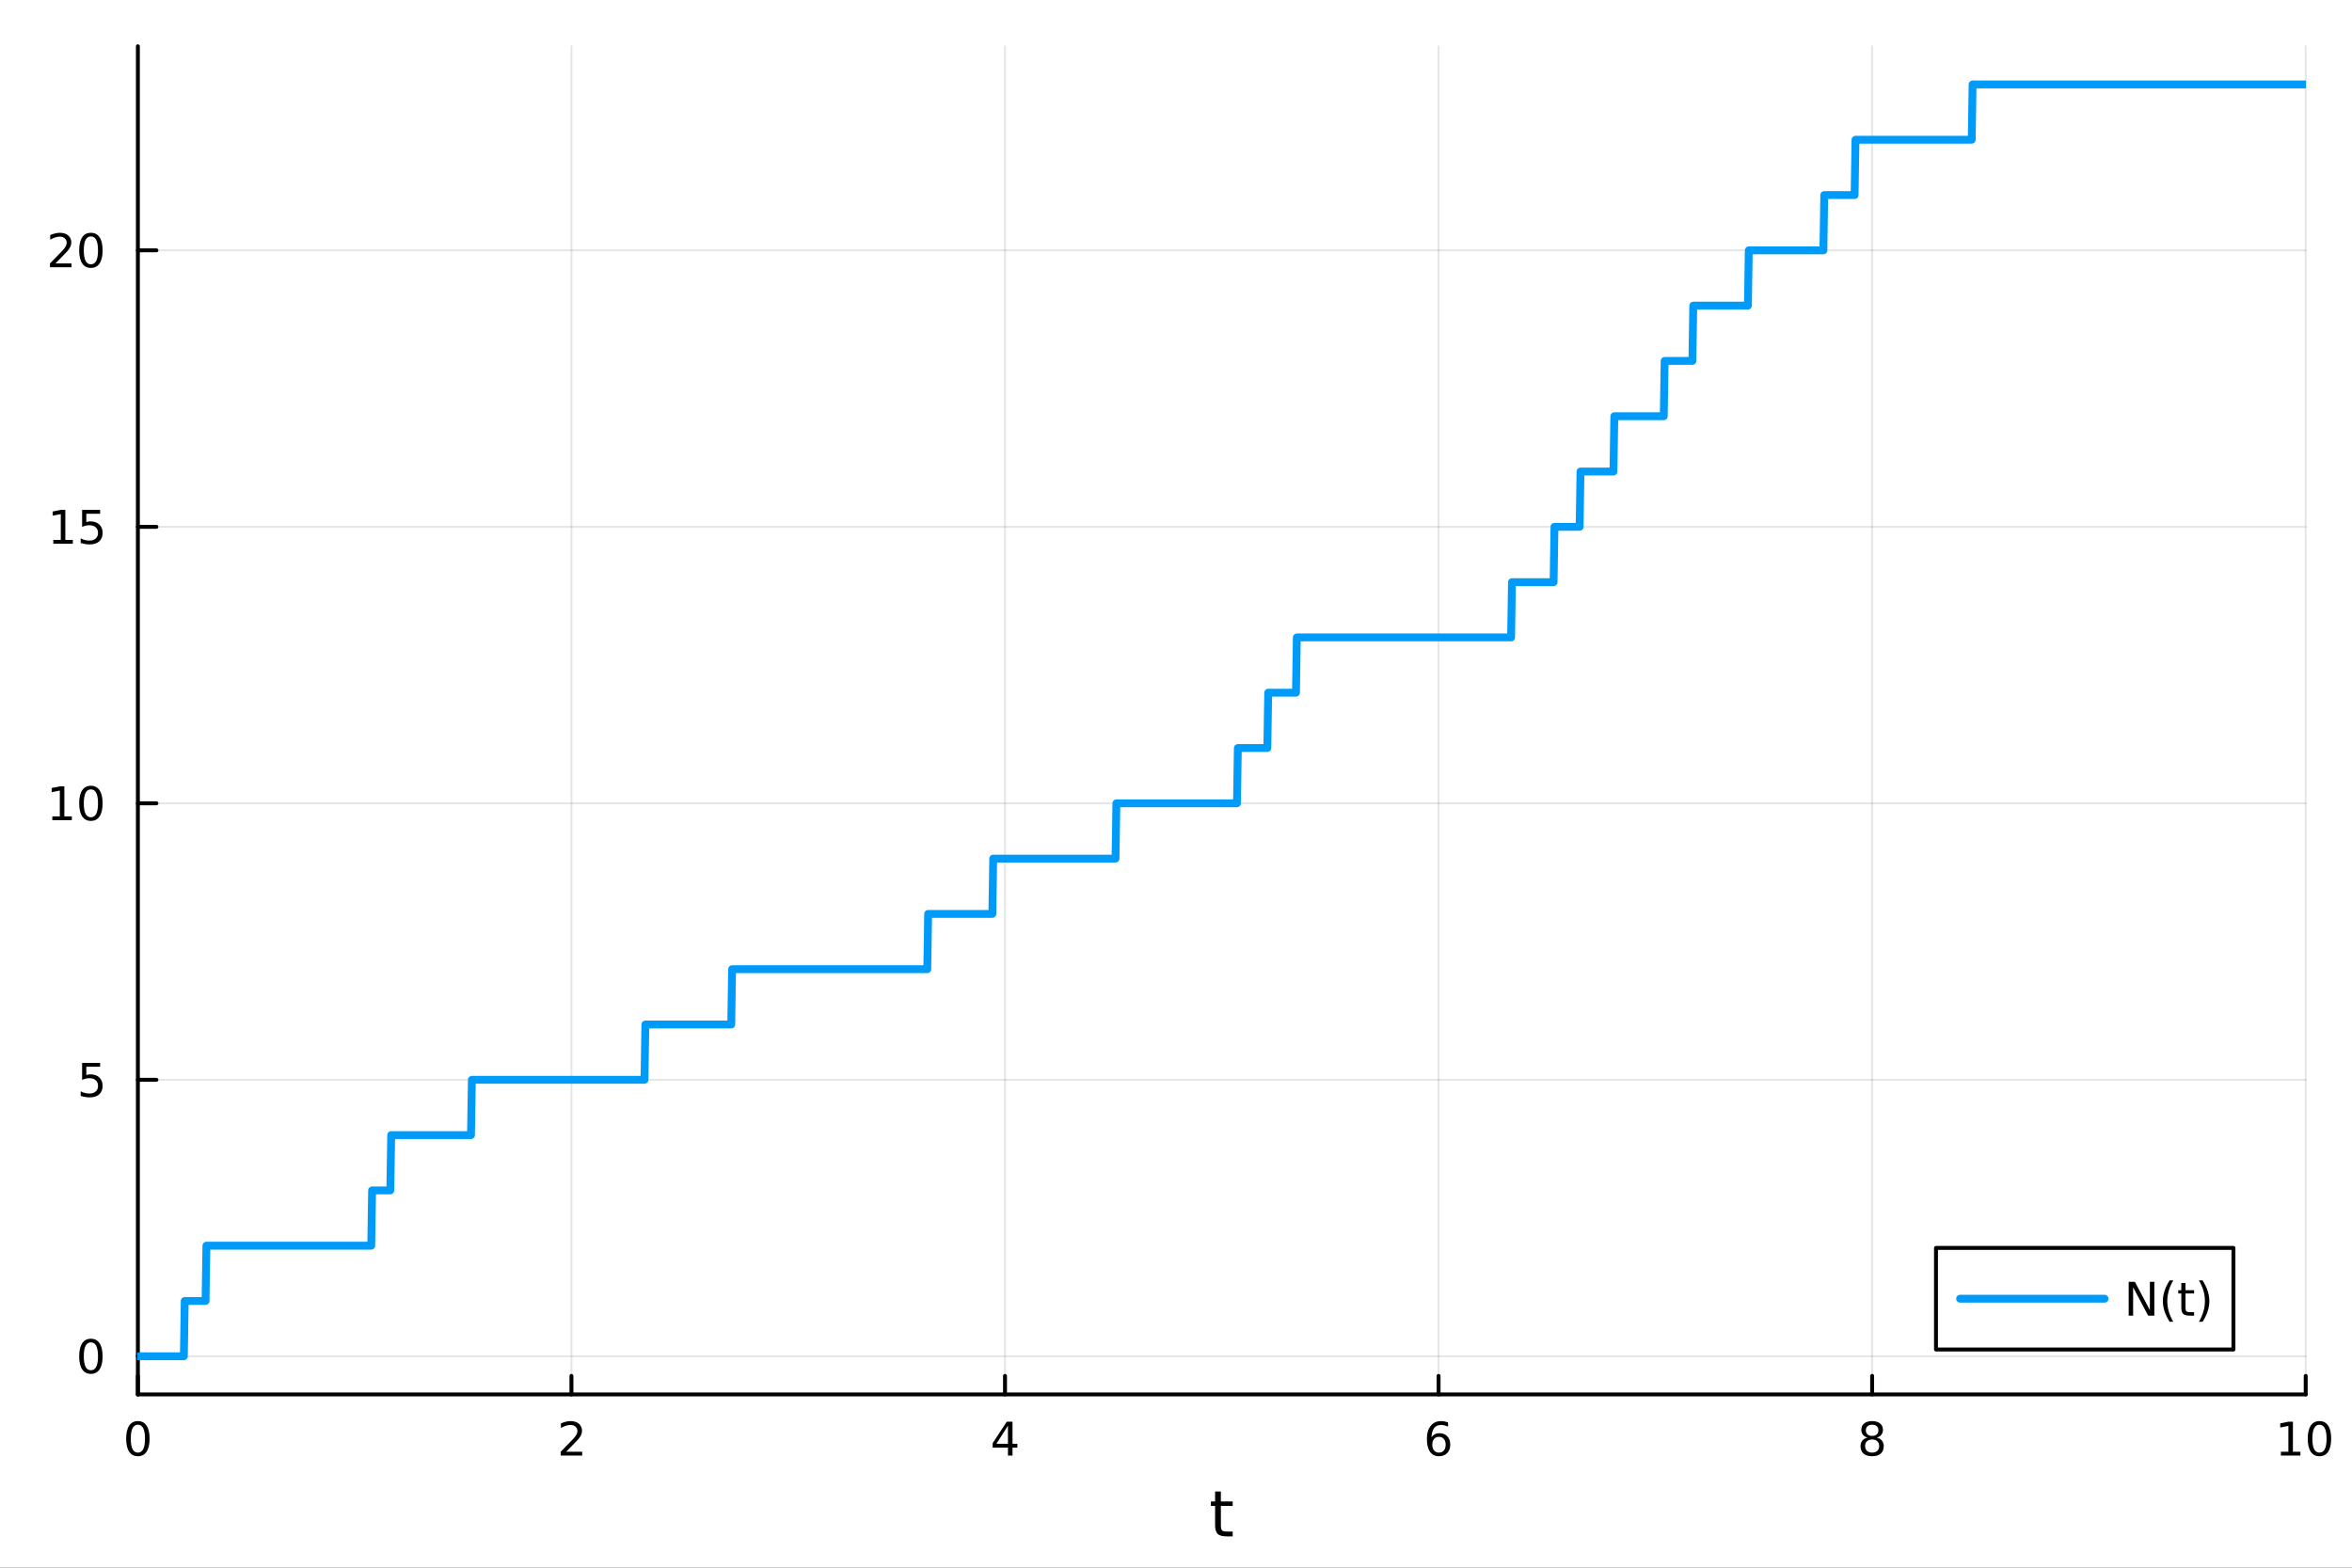 <?xml version="1.0" encoding="utf-8"?>
<svg xmlns="http://www.w3.org/2000/svg" xmlns:xlink="http://www.w3.org/1999/xlink" width="600" height="400" viewBox="0 0 2400 1600">
<rect x="0" y="0" width="2400" height="1600" fill="#333333" stroke="none"/>
<defs>
  <clipPath id="clip220">
    <rect x="0" y="0" width="2400" height="1600"/>
  </clipPath>
</defs>
<path clip-path="url(#clip220)" d="M0 1600 L2400 1600 L2400 0 L0 0  Z" fill="#ffffff" fill-rule="evenodd" fill-opacity="1"/>
<defs>
  <clipPath id="clip221">
    <rect x="480" y="0" width="1681" height="1600"/>
  </clipPath>
</defs>
<path clip-path="url(#clip220)" d="M140.696 1423.18 L2352.76 1423.18 L2352.76 47.244 L140.696 47.244  Z" fill="#ffffff" fill-rule="evenodd" fill-opacity="1"/>
<defs>
  <clipPath id="clip222">
    <rect x="140" y="47" width="2213" height="1377"/>
  </clipPath>
</defs>
<polyline clip-path="url(#clip222)" style="stroke:#000000; stroke-linecap:round; stroke-linejoin:round; stroke-width:2; stroke-opacity:0.1; fill:none" points="140.696,1423.18 140.696,47.244 "/>
<polyline clip-path="url(#clip222)" style="stroke:#000000; stroke-linecap:round; stroke-linejoin:round; stroke-width:2; stroke-opacity:0.1; fill:none" points="583.108,1423.18 583.108,47.244 "/>
<polyline clip-path="url(#clip222)" style="stroke:#000000; stroke-linecap:round; stroke-linejoin:round; stroke-width:2; stroke-opacity:0.1; fill:none" points="1025.52,1423.18 1025.52,47.244 "/>
<polyline clip-path="url(#clip222)" style="stroke:#000000; stroke-linecap:round; stroke-linejoin:round; stroke-width:2; stroke-opacity:0.1; fill:none" points="1467.93,1423.18 1467.93,47.244 "/>
<polyline clip-path="url(#clip222)" style="stroke:#000000; stroke-linecap:round; stroke-linejoin:round; stroke-width:2; stroke-opacity:0.1; fill:none" points="1910.34,1423.18 1910.34,47.244 "/>
<polyline clip-path="url(#clip222)" style="stroke:#000000; stroke-linecap:round; stroke-linejoin:round; stroke-width:2; stroke-opacity:0.1; fill:none" points="2352.76,1423.18 2352.76,47.244 "/>
<polyline clip-path="url(#clip220)" style="stroke:#000000; stroke-linecap:round; stroke-linejoin:round; stroke-width:4; stroke-opacity:1; fill:none" points="140.696,1423.18 2352.76,1423.18 "/>
<polyline clip-path="url(#clip220)" style="stroke:#000000; stroke-linecap:round; stroke-linejoin:round; stroke-width:4; stroke-opacity:1; fill:none" points="140.696,1423.18 140.696,1404.28 "/>
<polyline clip-path="url(#clip220)" style="stroke:#000000; stroke-linecap:round; stroke-linejoin:round; stroke-width:4; stroke-opacity:1; fill:none" points="583.108,1423.18 583.108,1404.28 "/>
<polyline clip-path="url(#clip220)" style="stroke:#000000; stroke-linecap:round; stroke-linejoin:round; stroke-width:4; stroke-opacity:1; fill:none" points="1025.52,1423.18 1025.52,1404.28 "/>
<polyline clip-path="url(#clip220)" style="stroke:#000000; stroke-linecap:round; stroke-linejoin:round; stroke-width:4; stroke-opacity:1; fill:none" points="1467.93,1423.18 1467.93,1404.28 "/>
<polyline clip-path="url(#clip220)" style="stroke:#000000; stroke-linecap:round; stroke-linejoin:round; stroke-width:4; stroke-opacity:1; fill:none" points="1910.34,1423.18 1910.34,1404.28 "/>
<polyline clip-path="url(#clip220)" style="stroke:#000000; stroke-linecap:round; stroke-linejoin:round; stroke-width:4; stroke-opacity:1; fill:none" points="2352.76,1423.18 2352.76,1404.28 "/>
<path clip-path="url(#clip220)" d="M140.696 1454.1 Q137.084 1454.1 135.256 1457.66 Q133.45 1461.2 133.45 1468.33 Q133.45 1475.44 135.256 1479.01 Q137.084 1482.55 140.696 1482.55 Q144.33 1482.55 146.135 1479.01 Q147.964 1475.44 147.964 1468.33 Q147.964 1461.2 146.135 1457.66 Q144.33 1454.1 140.696 1454.1 M140.696 1450.39 Q146.506 1450.39 149.561 1455 Q152.64 1459.58 152.64 1468.33 Q152.64 1477.06 149.561 1481.67 Q146.506 1486.25 140.696 1486.25 Q134.885 1486.25 131.807 1481.67 Q128.751 1477.06 128.751 1468.33 Q128.751 1459.58 131.807 1455 Q134.885 1450.39 140.696 1450.39 Z" fill="#000000" fill-rule="nonzero" fill-opacity="1" /><path clip-path="url(#clip220)" d="M577.76 1481.64 L594.08 1481.64 L594.08 1485.58 L572.135 1485.58 L572.135 1481.64 Q574.797 1478.89 579.381 1474.26 Q583.987 1469.61 585.168 1468.27 Q587.413 1465.74 588.293 1464.01 Q589.196 1462.25 589.196 1460.56 Q589.196 1457.8 587.251 1456.07 Q585.33 1454.33 582.228 1454.33 Q580.029 1454.33 577.575 1455.09 Q575.145 1455.86 572.367 1457.41 L572.367 1452.69 Q575.191 1451.55 577.645 1450.97 Q580.098 1450.39 582.135 1450.39 Q587.506 1450.39 590.7 1453.08 Q593.895 1455.77 593.895 1460.26 Q593.895 1462.39 593.084 1464.31 Q592.297 1466.2 590.191 1468.8 Q589.612 1469.47 586.51 1472.69 Q583.409 1475.88 577.76 1481.64 Z" fill="#000000" fill-rule="nonzero" fill-opacity="1" /><path clip-path="url(#clip220)" d="M1028.53 1455.09 L1016.72 1473.54 L1028.53 1473.54 L1028.53 1455.09 M1027.3 1451.02 L1033.18 1451.02 L1033.18 1473.54 L1038.11 1473.54 L1038.11 1477.43 L1033.18 1477.43 L1033.18 1485.58 L1028.53 1485.58 L1028.53 1477.43 L1012.93 1477.43 L1012.93 1472.92 L1027.3 1451.02 Z" fill="#000000" fill-rule="nonzero" fill-opacity="1" /><path clip-path="url(#clip220)" d="M1468.34 1466.44 Q1465.19 1466.44 1463.34 1468.59 Q1461.51 1470.74 1461.51 1474.49 Q1461.51 1478.22 1463.34 1480.39 Q1465.19 1482.55 1468.34 1482.55 Q1471.48 1482.55 1473.31 1480.39 Q1475.17 1478.22 1475.17 1474.49 Q1475.17 1470.74 1473.31 1468.59 Q1471.48 1466.44 1468.34 1466.44 M1477.62 1451.78 L1477.62 1456.04 Q1475.86 1455.21 1474.05 1454.77 Q1472.27 1454.33 1470.51 1454.33 Q1465.88 1454.33 1463.43 1457.45 Q1461 1460.58 1460.65 1466.9 Q1462.02 1464.89 1464.08 1463.82 Q1466.14 1462.73 1468.61 1462.73 Q1473.82 1462.73 1476.83 1465.9 Q1479.86 1469.05 1479.86 1474.49 Q1479.86 1479.82 1476.72 1483.03 Q1473.57 1486.25 1468.34 1486.25 Q1462.34 1486.25 1459.17 1481.67 Q1456 1477.06 1456 1468.33 Q1456 1460.14 1459.89 1455.28 Q1463.78 1450.39 1470.33 1450.39 Q1472.09 1450.39 1473.87 1450.74 Q1475.67 1451.09 1477.62 1451.78 Z" fill="#000000" fill-rule="nonzero" fill-opacity="1" /><path clip-path="url(#clip220)" d="M1910.34 1469.17 Q1907.01 1469.17 1905.09 1470.95 Q1903.19 1472.73 1903.19 1475.86 Q1903.19 1478.98 1905.09 1480.77 Q1907.01 1482.55 1910.34 1482.55 Q1913.68 1482.55 1915.6 1480.77 Q1917.52 1478.96 1917.52 1475.86 Q1917.52 1472.73 1915.6 1470.95 Q1913.7 1469.17 1910.34 1469.17 M1905.67 1467.18 Q1902.66 1466.44 1900.97 1464.38 Q1899.3 1462.32 1899.3 1459.35 Q1899.3 1455.21 1902.24 1452.8 Q1905.2 1450.39 1910.34 1450.39 Q1915.51 1450.39 1918.45 1452.8 Q1921.39 1455.21 1921.39 1459.35 Q1921.39 1462.32 1919.7 1464.38 Q1918.03 1466.44 1915.04 1467.18 Q1918.42 1467.96 1920.3 1470.26 Q1922.2 1472.55 1922.2 1475.86 Q1922.2 1480.88 1919.12 1483.57 Q1916.06 1486.25 1910.34 1486.25 Q1904.63 1486.25 1901.55 1483.57 Q1898.49 1480.88 1898.49 1475.86 Q1898.49 1472.55 1900.39 1470.26 Q1902.29 1467.96 1905.67 1467.18 M1903.95 1459.79 Q1903.95 1462.48 1905.62 1463.98 Q1907.31 1465.49 1910.34 1465.49 Q1913.35 1465.49 1915.04 1463.98 Q1916.76 1462.48 1916.76 1459.79 Q1916.76 1457.11 1915.04 1455.6 Q1913.35 1454.1 1910.34 1454.1 Q1907.31 1454.1 1905.62 1455.6 Q1903.95 1457.11 1903.95 1459.79 Z" fill="#000000" fill-rule="nonzero" fill-opacity="1" /><path clip-path="url(#clip220)" d="M2327.44 1481.64 L2335.08 1481.64 L2335.08 1455.28 L2326.77 1456.95 L2326.77 1452.69 L2335.04 1451.02 L2339.71 1451.02 L2339.71 1481.64 L2347.35 1481.64 L2347.35 1485.58 L2327.44 1485.58 L2327.44 1481.64 Z" fill="#000000" fill-rule="nonzero" fill-opacity="1" /><path clip-path="url(#clip220)" d="M2366.8 1454.1 Q2363.18 1454.1 2361.36 1457.66 Q2359.55 1461.2 2359.55 1468.33 Q2359.55 1475.44 2361.36 1479.01 Q2363.18 1482.55 2366.8 1482.55 Q2370.43 1482.55 2372.23 1479.01 Q2374.06 1475.44 2374.06 1468.33 Q2374.06 1461.2 2372.23 1457.66 Q2370.43 1454.1 2366.8 1454.1 M2366.8 1450.39 Q2372.61 1450.39 2375.66 1455 Q2378.74 1459.58 2378.74 1468.33 Q2378.74 1477.06 2375.66 1481.67 Q2372.61 1486.25 2366.8 1486.25 Q2360.99 1486.25 2357.91 1481.67 Q2354.85 1477.06 2354.85 1468.33 Q2354.85 1459.58 2357.91 1455 Q2360.99 1450.39 2366.8 1450.39 Z" fill="#000000" fill-rule="nonzero" fill-opacity="1" /><path clip-path="url(#clip220)" d="M1245.79 1522.27 L1245.79 1532.4 L1257.85 1532.4 L1257.85 1536.95 L1245.79 1536.95 L1245.79 1556.3 Q1245.79 1560.66 1246.96 1561.9 Q1248.17 1563.14 1251.83 1563.14 L1257.85 1563.14 L1257.85 1568.04 L1251.83 1568.04 Q1245.05 1568.04 1242.48 1565.53 Q1239.9 1562.98 1239.9 1556.3 L1239.9 1536.95 L1235.6 1536.95 L1235.6 1532.4 L1239.9 1532.4 L1239.9 1522.27 L1245.79 1522.27 Z" fill="#000000" fill-rule="nonzero" fill-opacity="1" /><polyline clip-path="url(#clip222)" style="stroke:#000000; stroke-linecap:round; stroke-linejoin:round; stroke-width:2; stroke-opacity:0.1; fill:none" points="140.696,1384.24 2352.76,1384.24 "/>
<polyline clip-path="url(#clip222)" style="stroke:#000000; stroke-linecap:round; stroke-linejoin:round; stroke-width:2; stroke-opacity:0.1; fill:none" points="140.696,1102.05 2352.76,1102.05 "/>
<polyline clip-path="url(#clip222)" style="stroke:#000000; stroke-linecap:round; stroke-linejoin:round; stroke-width:2; stroke-opacity:0.1; fill:none" points="140.696,819.868 2352.76,819.868 "/>
<polyline clip-path="url(#clip222)" style="stroke:#000000; stroke-linecap:round; stroke-linejoin:round; stroke-width:2; stroke-opacity:0.1; fill:none" points="140.696,537.682 2352.76,537.682 "/>
<polyline clip-path="url(#clip222)" style="stroke:#000000; stroke-linecap:round; stroke-linejoin:round; stroke-width:2; stroke-opacity:0.1; fill:none" points="140.696,255.497 2352.76,255.497 "/>
<polyline clip-path="url(#clip220)" style="stroke:#000000; stroke-linecap:round; stroke-linejoin:round; stroke-width:4; stroke-opacity:1; fill:none" points="140.696,1423.18 140.696,47.244 "/>
<polyline clip-path="url(#clip220)" style="stroke:#000000; stroke-linecap:round; stroke-linejoin:round; stroke-width:4; stroke-opacity:1; fill:none" points="140.696,1384.24 159.593,1384.24 "/>
<polyline clip-path="url(#clip220)" style="stroke:#000000; stroke-linecap:round; stroke-linejoin:round; stroke-width:4; stroke-opacity:1; fill:none" points="140.696,1102.05 159.593,1102.05 "/>
<polyline clip-path="url(#clip220)" style="stroke:#000000; stroke-linecap:round; stroke-linejoin:round; stroke-width:4; stroke-opacity:1; fill:none" points="140.696,819.868 159.593,819.868 "/>
<polyline clip-path="url(#clip220)" style="stroke:#000000; stroke-linecap:round; stroke-linejoin:round; stroke-width:4; stroke-opacity:1; fill:none" points="140.696,537.682 159.593,537.682 "/>
<polyline clip-path="url(#clip220)" style="stroke:#000000; stroke-linecap:round; stroke-linejoin:round; stroke-width:4; stroke-opacity:1; fill:none" points="140.696,255.497 159.593,255.497 "/>
<path clip-path="url(#clip220)" d="M92.751 1370.04 Q89.14 1370.04 87.311 1373.6 Q85.506 1377.14 85.506 1384.27 Q85.506 1391.38 87.311 1394.94 Q89.14 1398.49 92.751 1398.49 Q96.385 1398.49 98.191 1394.94 Q100.02 1391.38 100.02 1384.27 Q100.02 1377.14 98.191 1373.6 Q96.385 1370.04 92.751 1370.04 M92.751 1366.33 Q98.561 1366.33 101.617 1370.94 Q104.696 1375.52 104.696 1384.27 Q104.696 1393 101.617 1397.61 Q98.561 1402.19 92.751 1402.19 Q86.941 1402.19 83.862 1397.61 Q80.807 1393 80.807 1384.27 Q80.807 1375.52 83.862 1370.94 Q86.941 1366.33 92.751 1366.33 Z" fill="#000000" fill-rule="nonzero" fill-opacity="1" /><path clip-path="url(#clip220)" d="M83.793 1084.77 L102.149 1084.77 L102.149 1088.71 L88.075 1088.71 L88.075 1097.18 Q89.094 1096.83 90.112 1096.67 Q91.131 1096.49 92.149 1096.49 Q97.936 1096.49 101.316 1099.66 Q104.696 1102.83 104.696 1108.25 Q104.696 1113.82 101.223 1116.93 Q97.751 1120 91.432 1120 Q89.256 1120 86.987 1119.63 Q84.742 1119.26 82.335 1118.52 L82.335 1113.82 Q84.418 1114.96 86.64 1115.51 Q88.862 1116.07 91.339 1116.07 Q95.344 1116.07 97.682 1113.96 Q100.02 1111.86 100.02 1108.25 Q100.02 1104.63 97.682 1102.53 Q95.344 1100.42 91.339 1100.42 Q89.464 1100.42 87.589 1100.84 Q85.737 1101.25 83.793 1102.13 L83.793 1084.77 Z" fill="#000000" fill-rule="nonzero" fill-opacity="1" /><path clip-path="url(#clip220)" d="M53.4 833.212 L61.038 833.212 L61.038 806.847 L52.728 808.513 L52.728 804.254 L60.992 802.588 L65.668 802.588 L65.668 833.212 L73.307 833.212 L73.307 837.148 L53.4 837.148 L53.4 833.212 Z" fill="#000000" fill-rule="nonzero" fill-opacity="1" /><path clip-path="url(#clip220)" d="M92.751 805.666 Q89.14 805.666 87.311 809.231 Q85.506 812.773 85.506 819.902 Q85.506 827.009 87.311 830.574 Q89.14 834.115 92.751 834.115 Q96.385 834.115 98.191 830.574 Q100.02 827.009 100.02 819.902 Q100.02 812.773 98.191 809.231 Q96.385 805.666 92.751 805.666 M92.751 801.963 Q98.561 801.963 101.617 806.569 Q104.696 811.152 104.696 819.902 Q104.696 828.629 101.617 833.236 Q98.561 837.819 92.751 837.819 Q86.941 837.819 83.862 833.236 Q80.807 828.629 80.807 819.902 Q80.807 811.152 83.862 806.569 Q86.941 801.963 92.751 801.963 Z" fill="#000000" fill-rule="nonzero" fill-opacity="1" /><path clip-path="url(#clip220)" d="M54.395 551.027 L62.034 551.027 L62.034 524.661 L53.724 526.328 L53.724 522.069 L61.987 520.402 L66.663 520.402 L66.663 551.027 L74.302 551.027 L74.302 554.962 L54.395 554.962 L54.395 551.027 Z" fill="#000000" fill-rule="nonzero" fill-opacity="1" /><path clip-path="url(#clip220)" d="M83.793 520.402 L102.149 520.402 L102.149 524.337 L88.075 524.337 L88.075 532.81 Q89.094 532.462 90.112 532.3 Q91.131 532.115 92.149 532.115 Q97.936 532.115 101.316 535.286 Q104.696 538.458 104.696 543.874 Q104.696 549.453 101.223 552.555 Q97.751 555.634 91.432 555.634 Q89.256 555.634 86.987 555.263 Q84.742 554.893 82.335 554.152 L82.335 549.453 Q84.418 550.587 86.64 551.143 Q88.862 551.698 91.339 551.698 Q95.344 551.698 97.682 549.592 Q100.02 547.485 100.02 543.874 Q100.02 540.263 97.682 538.157 Q95.344 536.05 91.339 536.05 Q89.464 536.05 87.589 536.467 Q85.737 536.884 83.793 537.763 L83.793 520.402 Z" fill="#000000" fill-rule="nonzero" fill-opacity="1" /><path clip-path="url(#clip220)" d="M56.617 268.842 L72.936 268.842 L72.936 272.777 L50.992 272.777 L50.992 268.842 Q53.654 266.087 58.237 261.457 Q62.844 256.805 64.025 255.462 Q66.27 252.939 67.149 251.203 Q68.052 249.444 68.052 247.754 Q68.052 244.999 66.108 243.263 Q64.186 241.527 61.085 241.527 Q58.886 241.527 56.432 242.291 Q54.001 243.055 51.224 244.606 L51.224 239.884 Q54.048 238.749 56.501 238.171 Q58.955 237.592 60.992 237.592 Q66.362 237.592 69.557 240.277 Q72.751 242.962 72.751 247.453 Q72.751 249.583 71.941 251.504 Q71.154 253.402 69.048 255.995 Q68.469 256.666 65.367 259.883 Q62.265 263.078 56.617 268.842 Z" fill="#000000" fill-rule="nonzero" fill-opacity="1" /><path clip-path="url(#clip220)" d="M92.751 241.296 Q89.14 241.296 87.311 244.86 Q85.506 248.402 85.506 255.532 Q85.506 262.638 87.311 266.203 Q89.14 269.744 92.751 269.744 Q96.385 269.744 98.191 266.203 Q100.02 262.638 100.02 255.532 Q100.02 248.402 98.191 244.86 Q96.385 241.296 92.751 241.296 M92.751 237.592 Q98.561 237.592 101.617 242.198 Q104.696 246.782 104.696 255.532 Q104.696 264.258 101.617 268.865 Q98.561 273.448 92.751 273.448 Q86.941 273.448 83.862 268.865 Q80.807 264.258 80.807 255.532 Q80.807 246.782 83.862 242.198 Q86.941 237.592 92.751 237.592 Z" fill="#000000" fill-rule="nonzero" fill-opacity="1" /><polyline clip-path="url(#clip222)" style="stroke:#009af9; stroke-linecap:round; stroke-linejoin:round; stroke-width:8; stroke-opacity:1; fill:none" points="140.696,1384.24 141.581,1384.24 142.466,1384.24 143.351,1384.24 144.236,1384.24 145.121,1384.24 146.007,1384.24 146.892,1384.24 147.777,1384.24 148.662,1384.24 149.547,1384.24 150.433,1384.24 151.318,1384.24 152.203,1384.24 153.088,1384.24 153.973,1384.24 154.858,1384.24 155.744,1384.24 156.629,1384.24 157.514,1384.24 158.399,1384.24 159.284,1384.24 160.169,1384.24 161.055,1384.24 161.94,1384.24 162.825,1384.24 163.71,1384.24 164.595,1384.24 165.481,1384.24 166.366,1384.24 167.251,1384.24 168.136,1384.24 169.021,1384.24 169.906,1384.24 170.792,1384.24 171.677,1384.24 172.562,1384.24 173.447,1384.24 174.332,1384.24 175.217,1384.24 176.103,1384.24 176.988,1384.24 177.873,1384.24 178.758,1384.24 179.643,1384.24 180.529,1384.24 181.414,1384.24 182.299,1384.24 183.184,1384.24 184.069,1384.24 184.954,1384.24 185.84,1384.24 186.725,1384.24 187.61,1384.24 188.495,1327.8 189.38,1327.8 190.266,1327.8 191.151,1327.8 192.036,1327.8 192.921,1327.8 193.806,1327.8 194.691,1327.8 195.577,1327.8 196.462,1327.8 197.347,1327.8 198.232,1327.8 199.117,1327.8 200.002,1327.8 200.888,1327.8 201.773,1327.8 202.658,1327.8 203.543,1327.8 204.428,1327.8 205.314,1327.8 206.199,1327.8 207.084,1327.8 207.969,1327.8 208.854,1327.8 209.739,1327.8 210.625,1271.36 211.51,1271.36 212.395,1271.36 213.28,1271.36 214.165,1271.36 215.051,1271.36 215.936,1271.36 216.821,1271.36 217.706,1271.36 218.591,1271.36 219.476,1271.36 220.362,1271.36 221.247,1271.36 222.132,1271.36 223.017,1271.36 223.902,1271.36 224.787,1271.36 225.673,1271.36 226.558,1271.36 227.443,1271.36 228.328,1271.36 229.213,1271.36 230.099,1271.36 230.984,1271.36 231.869,1271.36 232.754,1271.36 233.639,1271.36 234.524,1271.36 235.41,1271.36 236.295,1271.36 237.18,1271.36 238.065,1271.36 238.95,1271.36 239.836,1271.36 240.721,1271.36 241.606,1271.36 242.491,1271.36 243.376,1271.36 244.261,1271.36 245.147,1271.36 246.032,1271.36 246.917,1271.36 247.802,1271.36 248.687,1271.36 249.572,1271.36 250.458,1271.36 251.343,1271.36 252.228,1271.36 253.113,1271.36 253.998,1271.36 254.884,1271.36 255.769,1271.36 256.654,1271.36 257.539,1271.36 258.424,1271.36 259.309,1271.36 260.195,1271.36 261.08,1271.36 261.965,1271.36 262.85,1271.36 263.735,1271.36 264.62,1271.36 265.506,1271.36 266.391,1271.36 267.276,1271.36 268.161,1271.36 269.046,1271.36 269.932,1271.36 270.817,1271.36 271.702,1271.36 272.587,1271.36 273.472,1271.36 274.357,1271.36 275.243,1271.36 276.128,1271.36 277.013,1271.36 277.898,1271.36 278.783,1271.36 279.669,1271.36 280.554,1271.36 281.439,1271.36 282.324,1271.36 283.209,1271.36 284.094,1271.36 284.98,1271.36 285.865,1271.36 286.75,1271.36 287.635,1271.36 288.52,1271.36 289.405,1271.36 290.291,1271.36 291.176,1271.36 292.061,1271.36 292.946,1271.36 293.831,1271.36 294.717,1271.36 295.602,1271.36 296.487,1271.36 297.372,1271.36 298.257,1271.36 299.142,1271.36 300.028,1271.36 300.913,1271.36 301.798,1271.36 302.683,1271.36 303.568,1271.36 304.454,1271.36 305.339,1271.36 306.224,1271.36 307.109,1271.36 307.994,1271.36 308.879,1271.36 309.765,1271.36 310.65,1271.36 311.535,1271.36 312.42,1271.36 313.305,1271.36 314.19,1271.36 315.076,1271.36 315.961,1271.36 316.846,1271.36 317.731,1271.36 318.616,1271.36 319.502,1271.36 320.387,1271.36 321.272,1271.36 322.157,1271.36 323.042,1271.36 323.927,1271.36 324.813,1271.36 325.698,1271.36 326.583,1271.36 327.468,1271.36 328.353,1271.36 329.239,1271.36 330.124,1271.36 331.009,1271.36 331.894,1271.36 332.779,1271.36 333.664,1271.36 334.55,1271.36 335.435,1271.36 336.32,1271.36 337.205,1271.36 338.09,1271.36 338.975,1271.36 339.861,1271.36 340.746,1271.36 341.631,1271.36 342.516,1271.36 343.401,1271.36 344.287,1271.36 345.172,1271.36 346.057,1271.36 346.942,1271.36 347.827,1271.36 348.712,1271.36 349.598,1271.36 350.483,1271.36 351.368,1271.36 352.253,1271.36 353.138,1271.36 354.023,1271.36 354.909,1271.36 355.794,1271.36 356.679,1271.36 357.564,1271.36 358.449,1271.36 359.335,1271.36 360.22,1271.36 361.105,1271.36 361.99,1271.36 362.875,1271.36 363.76,1271.36 364.646,1271.36 365.531,1271.36 366.416,1271.36 367.301,1271.36 368.186,1271.36 369.072,1271.36 369.957,1271.36 370.842,1271.36 371.727,1271.36 372.612,1271.36 373.497,1271.36 374.383,1271.36 375.268,1271.36 376.153,1271.36 377.038,1271.36 377.923,1271.36 378.808,1271.36 379.694,1214.93 380.579,1214.93 381.464,1214.93 382.349,1214.93 383.234,1214.93 384.12,1214.93 385.005,1214.93 385.89,1214.93 386.775,1214.93 387.66,1214.93 388.545,1214.93 389.431,1214.93 390.316,1214.93 391.201,1214.93 392.086,1214.93 392.971,1214.93 393.857,1214.93 394.742,1214.93 395.627,1214.93 396.512,1214.93 397.397,1214.93 398.282,1214.93 399.168,1158.49 400.053,1158.49 400.938,1158.49 401.823,1158.49 402.708,1158.49 403.593,1158.49 404.479,1158.49 405.364,1158.49 406.249,1158.49 407.134,1158.49 408.019,1158.49 408.905,1158.49 409.79,1158.49 410.675,1158.49 411.56,1158.49 412.445,1158.49 413.33,1158.49 414.216,1158.49 415.101,1158.49 415.986,1158.49 416.871,1158.49 417.756,1158.49 418.642,1158.49 419.527,1158.49 420.412,1158.49 421.297,1158.49 422.182,1158.49 423.067,1158.49 423.953,1158.49 424.838,1158.49 425.723,1158.49 426.608,1158.49 427.493,1158.49 428.378,1158.49 429.264,1158.49 430.149,1158.49 431.034,1158.49 431.919,1158.49 432.804,1158.49 433.69,1158.49 434.575,1158.49 435.46,1158.49 436.345,1158.49 437.23,1158.49 438.115,1158.49 439.001,1158.49 439.886,1158.49 440.771,1158.49 441.656,1158.49 442.541,1158.49 443.426,1158.49 444.312,1158.49 445.197,1158.49 446.082,1158.49 446.967,1158.49 447.852,1158.49 448.738,1158.49 449.623,1158.49 450.508,1158.49 451.393,1158.49 452.278,1158.49 453.163,1158.49 454.049,1158.49 454.934,1158.49 455.819,1158.49 456.704,1158.49 457.589,1158.49 458.475,1158.49 459.36,1158.49 460.245,1158.49 461.13,1158.49 462.015,1158.49 462.9,1158.49 463.786,1158.49 464.671,1158.49 465.556,1158.49 466.441,1158.49 467.326,1158.49 468.211,1158.49 469.097,1158.49 469.982,1158.49 470.867,1158.49 471.752,1158.49 472.637,1158.49 473.523,1158.49 474.408,1158.49 475.293,1158.49 476.178,1158.49 477.063,1158.49 477.948,1158.49 478.834,1158.49 479.719,1158.49 480.604,1158.49 481.489,1102.05 482.374,1102.05 483.26,1102.05 484.145,1102.05 485.03,1102.05 485.915,1102.05 486.8,1102.05 487.685,1102.05 488.571,1102.05 489.456,1102.05 490.341,1102.05 491.226,1102.05 492.111,1102.05 492.996,1102.05 493.882,1102.05 494.767,1102.05 495.652,1102.05 496.537,1102.05 497.422,1102.05 498.308,1102.05 499.193,1102.05 500.078,1102.05 500.963,1102.05 501.848,1102.05 502.733,1102.05 503.619,1102.05 504.504,1102.05 505.389,1102.05 506.274,1102.05 507.159,1102.05 508.045,1102.05 508.93,1102.05 509.815,1102.05 510.7,1102.05 511.585,1102.05 512.47,1102.05 513.356,1102.05 514.241,1102.05 515.126,1102.05 516.011,1102.05 516.896,1102.05 517.781,1102.05 518.667,1102.05 519.552,1102.05 520.437,1102.05 521.322,1102.05 522.207,1102.05 523.093,1102.05 523.978,1102.05 524.863,1102.05 525.748,1102.05 526.633,1102.05 527.518,1102.05 528.404,1102.05 529.289,1102.05 530.174,1102.05 531.059,1102.05 531.944,1102.05 532.829,1102.05 533.715,1102.05 534.6,1102.05 535.485,1102.05 536.37,1102.05 537.255,1102.05 538.141,1102.05 539.026,1102.05 539.911,1102.05 540.796,1102.05 541.681,1102.05 542.566,1102.05 543.452,1102.05 544.337,1102.05 545.222,1102.05 546.107,1102.05 546.992,1102.05 547.878,1102.05 548.763,1102.05 549.648,1102.05 550.533,1102.05 551.418,1102.05 552.303,1102.05 553.189,1102.05 554.074,1102.05 554.959,1102.05 555.844,1102.05 556.729,1102.05 557.614,1102.05 558.5,1102.05 559.385,1102.05 560.27,1102.05 561.155,1102.05 562.04,1102.05 562.926,1102.05 563.811,1102.05 564.696,1102.05 565.581,1102.05 566.466,1102.05 567.351,1102.05 568.237,1102.05 569.122,1102.05 570.007,1102.05 570.892,1102.05 571.777,1102.05 572.663,1102.05 573.548,1102.05 574.433,1102.05 575.318,1102.05 576.203,1102.05 577.088,1102.05 577.974,1102.05 578.859,1102.05 579.744,1102.05 580.629,1102.05 581.514,1102.05 582.399,1102.05 583.285,1102.05 584.17,1102.05 585.055,1102.05 585.94,1102.05 586.825,1102.05 587.711,1102.05 588.596,1102.05 589.481,1102.05 590.366,1102.05 591.251,1102.05 592.136,1102.05 593.022,1102.05 593.907,1102.05 594.792,1102.05 595.677,1102.05 596.562,1102.05 597.448,1102.05 598.333,1102.05 599.218,1102.05 600.103,1102.05 600.988,1102.05 601.873,1102.05 602.759,1102.05 603.644,1102.05 604.529,1102.05 605.414,1102.05 606.299,1102.05 607.184,1102.05 608.07,1102.05 608.955,1102.05 609.84,1102.05 610.725,1102.05 611.61,1102.05 612.496,1102.05 613.381,1102.05 614.266,1102.05 615.151,1102.05 616.036,1102.05 616.921,1102.05 617.807,1102.05 618.692,1102.05 619.577,1102.05 620.462,1102.05 621.347,1102.05 622.232,1102.05 623.118,1102.05 624.003,1102.05 624.888,1102.05 625.773,1102.05 626.658,1102.05 627.544,1102.05 628.429,1102.05 629.314,1102.05 630.199,1102.05 631.084,1102.05 631.969,1102.05 632.855,1102.05 633.74,1102.05 634.625,1102.05 635.51,1102.05 636.395,1102.05 637.281,1102.05 638.166,1102.05 639.051,1102.05 639.936,1102.05 640.821,1102.05 641.706,1102.05 642.592,1102.05 643.477,1102.05 644.362,1102.05 645.247,1102.05 646.132,1102.05 647.017,1102.05 647.903,1102.05 648.788,1102.05 649.673,1102.05 650.558,1102.05 651.443,1102.05 652.329,1102.05 653.214,1102.05 654.099,1102.05 654.984,1102.05 655.869,1102.05 656.754,1102.05 657.64,1102.05 658.525,1045.62 659.41,1045.62 660.295,1045.62 661.18,1045.62 662.066,1045.62 662.951,1045.62 663.836,1045.62 664.721,1045.62 665.606,1045.62 666.491,1045.62 667.377,1045.62 668.262,1045.62 669.147,1045.62 670.032,1045.62 670.917,1045.62 671.802,1045.62 672.688,1045.62 673.573,1045.62 674.458,1045.62 675.343,1045.62 676.228,1045.62 677.114,1045.62 677.999,1045.62 678.884,1045.62 679.769,1045.62 680.654,1045.62 681.539,1045.62 682.425,1045.62 683.31,1045.62 684.195,1045.62 685.08,1045.62 685.965,1045.62 686.851,1045.62 687.736,1045.62 688.621,1045.62 689.506,1045.62 690.391,1045.62 691.276,1045.62 692.162,1045.62 693.047,1045.62 693.932,1045.62 694.817,1045.62 695.702,1045.62 696.587,1045.62 697.473,1045.62 698.358,1045.62 699.243,1045.62 700.128,1045.62 701.013,1045.62 701.899,1045.62 702.784,1045.62 703.669,1045.62 704.554,1045.62 705.439,1045.62 706.324,1045.62 707.21,1045.62 708.095,1045.62 708.98,1045.62 709.865,1045.62 710.75,1045.62 711.635,1045.62 712.521,1045.62 713.406,1045.62 714.291,1045.62 715.176,1045.62 716.061,1045.62 716.947,1045.62 717.832,1045.62 718.717,1045.62 719.602,1045.62 720.487,1045.62 721.372,1045.62 722.258,1045.62 723.143,1045.62 724.028,1045.62 724.913,1045.62 725.798,1045.62 726.684,1045.62 727.569,1045.62 728.454,1045.62 729.339,1045.62 730.224,1045.62 731.109,1045.62 731.995,1045.62 732.88,1045.62 733.765,1045.62 734.65,1045.62 735.535,1045.62 736.42,1045.62 737.306,1045.62 738.191,1045.62 739.076,1045.62 739.961,1045.62 740.846,1045.62 741.732,1045.62 742.617,1045.62 743.502,1045.62 744.387,1045.62 745.272,1045.62 746.157,1045.62 747.043,989.179 747.928,989.179 748.813,989.179 749.698,989.179 750.583,989.179 751.469,989.179 752.354,989.179 753.239,989.179 754.124,989.179 755.009,989.179 755.894,989.179 756.78,989.179 757.665,989.179 758.55,989.179 759.435,989.179 760.32,989.179 761.205,989.179 762.091,989.179 762.976,989.179 763.861,989.179 764.746,989.179 765.631,989.179 766.517,989.179 767.402,989.179 768.287,989.179 769.172,989.179 770.057,989.179 770.942,989.179 771.828,989.179 772.713,989.179 773.598,989.179 774.483,989.179 775.368,989.179 776.254,989.179 777.139,989.179 778.024,989.179 778.909,989.179 779.794,989.179 780.679,989.179 781.565,989.179 782.45,989.179 783.335,989.179 784.22,989.179 785.105,989.179 785.99,989.179 786.876,989.179 787.761,989.179 788.646,989.179 789.531,989.179 790.416,989.179 791.302,989.179 792.187,989.179 793.072,989.179 793.957,989.179 794.842,989.179 795.727,989.179 796.613,989.179 797.498,989.179 798.383,989.179 799.268,989.179 800.153,989.179 801.038,989.179 801.924,989.179 802.809,989.179 803.694,989.179 804.579,989.179 805.464,989.179 806.35,989.179 807.235,989.179 808.12,989.179 809.005,989.179 809.89,989.179 810.775,989.179 811.661,989.179 812.546,989.179 813.431,989.179 814.316,989.179 815.201,989.179 816.087,989.179 816.972,989.179 817.857,989.179 818.742,989.179 819.627,989.179 820.512,989.179 821.398,989.179 822.283,989.179 823.168,989.179 824.053,989.179 824.938,989.179 825.823,989.179 826.709,989.179 827.594,989.179 828.479,989.179 829.364,989.179 830.249,989.179 831.135,989.179 832.02,989.179 832.905,989.179 833.79,989.179 834.675,989.179 835.56,989.179 836.446,989.179 837.331,989.179 838.216,989.179 839.101,989.179 839.986,989.179 840.872,989.179 841.757,989.179 842.642,989.179 843.527,989.179 844.412,989.179 845.297,989.179 846.183,989.179 847.068,989.179 847.953,989.179 848.838,989.179 849.723,989.179 850.608,989.179 851.494,989.179 852.379,989.179 853.264,989.179 854.149,989.179 855.034,989.179 855.92,989.179 856.805,989.179 857.69,989.179 858.575,989.179 859.46,989.179 860.345,989.179 861.231,989.179 862.116,989.179 863.001,989.179 863.886,989.179 864.771,989.179 865.657,989.179 866.542,989.179 867.427,989.179 868.312,989.179 869.197,989.179 870.082,989.179 870.968,989.179 871.853,989.179 872.738,989.179 873.623,989.179 874.508,989.179 875.393,989.179 876.279,989.179 877.164,989.179 878.049,989.179 878.934,989.179 879.819,989.179 880.705,989.179 881.59,989.179 882.475,989.179 883.36,989.179 884.245,989.179 885.13,989.179 886.016,989.179 886.901,989.179 887.786,989.179 888.671,989.179 889.556,989.179 890.441,989.179 891.327,989.179 892.212,989.179 893.097,989.179 893.982,989.179 894.867,989.179 895.753,989.179 896.638,989.179 897.523,989.179 898.408,989.179 899.293,989.179 900.178,989.179 901.064,989.179 901.949,989.179 902.834,989.179 903.719,989.179 904.604,989.179 905.49,989.179 906.375,989.179 907.26,989.179 908.145,989.179 909.03,989.179 909.915,989.179 910.801,989.179 911.686,989.179 912.571,989.179 913.456,989.179 914.341,989.179 915.226,989.179 916.112,989.179 916.997,989.179 917.882,989.179 918.767,989.179 919.652,989.179 920.538,989.179 921.423,989.179 922.308,989.179 923.193,989.179 924.078,989.179 924.963,989.179 925.849,989.179 926.734,989.179 927.619,989.179 928.504,989.179 929.389,989.179 930.275,989.179 931.16,989.179 932.045,989.179 932.93,989.179 933.815,989.179 934.7,989.179 935.586,989.179 936.471,989.179 937.356,989.179 938.241,989.179 939.126,989.179 940.011,989.179 940.897,989.179 941.782,989.179 942.667,989.179 943.552,989.179 944.437,989.179 945.323,989.179 946.208,989.179 947.093,932.742 947.978,932.742 948.863,932.742 949.748,932.742 950.634,932.742 951.519,932.742 952.404,932.742 953.289,932.742 954.174,932.742 955.06,932.742 955.945,932.742 956.83,932.742 957.715,932.742 958.6,932.742 959.485,932.742 960.371,932.742 961.256,932.742 962.141,932.742 963.026,932.742 963.911,932.742 964.796,932.742 965.682,932.742 966.567,932.742 967.452,932.742 968.337,932.742 969.222,932.742 970.108,932.742 970.993,932.742 971.878,932.742 972.763,932.742 973.648,932.742 974.533,932.742 975.419,932.742 976.304,932.742 977.189,932.742 978.074,932.742 978.959,932.742 979.844,932.742 980.73,932.742 981.615,932.742 982.5,932.742 983.385,932.742 984.27,932.742 985.156,932.742 986.041,932.742 986.926,932.742 987.811,932.742 988.696,932.742 989.581,932.742 990.467,932.742 991.352,932.742 992.237,932.742 993.122,932.742 994.007,932.742 994.893,932.742 995.778,932.742 996.663,932.742 997.548,932.742 998.433,932.742 999.318,932.742 1000.2,932.742 1001.09,932.742 1001.97,932.742 1002.86,932.742 1003.74,932.742 1004.63,932.742 1005.51,932.742 1006.4,932.742 1007.29,932.742 1008.17,932.742 1009.06,932.742 1009.94,932.742 1010.83,932.742 1011.71,932.742 1012.6,932.742 1013.48,876.305 1014.37,876.305 1015.25,876.305 1016.14,876.305 1017.02,876.305 1017.91,876.305 1018.79,876.305 1019.68,876.305 1020.56,876.305 1021.45,876.305 1022.33,876.305 1023.22,876.305 1024.1,876.305 1024.99,876.305 1025.87,876.305 1026.76,876.305 1027.64,876.305 1028.53,876.305 1029.41,876.305 1030.3,876.305 1031.18,876.305 1032.07,876.305 1032.96,876.305 1033.84,876.305 1034.73,876.305 1035.61,876.305 1036.5,876.305 1037.38,876.305 1038.27,876.305 1039.15,876.305 1040.04,876.305 1040.92,876.305 1041.81,876.305 1042.69,876.305 1043.58,876.305 1044.46,876.305 1045.35,876.305 1046.23,876.305 1047.12,876.305 1048,876.305 1048.89,876.305 1049.77,876.305 1050.66,876.305 1051.54,876.305 1052.43,876.305 1053.31,876.305 1054.2,876.305 1055.08,876.305 1055.97,876.305 1056.85,876.305 1057.74,876.305 1058.63,876.305 1059.51,876.305 1060.4,876.305 1061.28,876.305 1062.17,876.305 1063.05,876.305 1063.94,876.305 1064.82,876.305 1065.71,876.305 1066.59,876.305 1067.48,876.305 1068.36,876.305 1069.25,876.305 1070.13,876.305 1071.02,876.305 1071.9,876.305 1072.79,876.305 1073.67,876.305 1074.56,876.305 1075.44,876.305 1076.33,876.305 1077.21,876.305 1078.1,876.305 1078.98,876.305 1079.87,876.305 1080.75,876.305 1081.64,876.305 1082.53,876.305 1083.41,876.305 1084.3,876.305 1085.18,876.305 1086.07,876.305 1086.95,876.305 1087.84,876.305 1088.72,876.305 1089.61,876.305 1090.49,876.305 1091.38,876.305 1092.26,876.305 1093.15,876.305 1094.03,876.305 1094.92,876.305 1095.8,876.305 1096.69,876.305 1097.57,876.305 1098.46,876.305 1099.34,876.305 1100.23,876.305 1101.11,876.305 1102,876.305 1102.88,876.305 1103.77,876.305 1104.65,876.305 1105.54,876.305 1106.42,876.305 1107.31,876.305 1108.2,876.305 1109.08,876.305 1109.97,876.305 1110.85,876.305 1111.74,876.305 1112.62,876.305 1113.51,876.305 1114.39,876.305 1115.28,876.305 1116.16,876.305 1117.05,876.305 1117.93,876.305 1118.82,876.305 1119.7,876.305 1120.59,876.305 1121.47,876.305 1122.36,876.305 1123.24,876.305 1124.13,876.305 1125.01,876.305 1125.9,876.305 1126.78,876.305 1127.67,876.305 1128.55,876.305 1129.44,876.305 1130.32,876.305 1131.21,876.305 1132.1,876.305 1132.98,876.305 1133.87,876.305 1134.75,876.305 1135.64,876.305 1136.52,876.305 1137.41,876.305 1138.29,876.305 1139.18,819.868 1140.06,819.868 1140.95,819.868 1141.83,819.868 1142.72,819.868 1143.6,819.868 1144.49,819.868 1145.37,819.868 1146.26,819.868 1147.14,819.868 1148.03,819.868 1148.91,819.868 1149.8,819.868 1150.68,819.868 1151.57,819.868 1152.45,819.868 1153.34,819.868 1154.22,819.868 1155.11,819.868 1155.99,819.868 1156.88,819.868 1157.77,819.868 1158.65,819.868 1159.54,819.868 1160.42,819.868 1161.31,819.868 1162.19,819.868 1163.08,819.868 1163.96,819.868 1164.85,819.868 1165.73,819.868 1166.62,819.868 1167.5,819.868 1168.39,819.868 1169.27,819.868 1170.16,819.868 1171.04,819.868 1171.93,819.868 1172.81,819.868 1173.7,819.868 1174.58,819.868 1175.47,819.868 1176.35,819.868 1177.24,819.868 1178.12,819.868 1179.01,819.868 1179.89,819.868 1180.78,819.868 1181.67,819.868 1182.55,819.868 1183.44,819.868 1184.32,819.868 1185.21,819.868 1186.09,819.868 1186.98,819.868 1187.86,819.868 1188.75,819.868 1189.63,819.868 1190.52,819.868 1191.4,819.868 1192.29,819.868 1193.17,819.868 1194.06,819.868 1194.94,819.868 1195.83,819.868 1196.71,819.868 1197.6,819.868 1198.48,819.868 1199.37,819.868 1200.25,819.868 1201.14,819.868 1202.02,819.868 1202.91,819.868 1203.79,819.868 1204.68,819.868 1205.56,819.868 1206.45,819.868 1207.34,819.868 1208.22,819.868 1209.11,819.868 1209.99,819.868 1210.88,819.868 1211.76,819.868 1212.65,819.868 1213.53,819.868 1214.42,819.868 1215.3,819.868 1216.19,819.868 1217.07,819.868 1217.96,819.868 1218.84,819.868 1219.73,819.868 1220.61,819.868 1221.5,819.868 1222.38,819.868 1223.27,819.868 1224.15,819.868 1225.04,819.868 1225.92,819.868 1226.81,819.868 1227.69,819.868 1228.58,819.868 1229.46,819.868 1230.35,819.868 1231.24,819.868 1232.12,819.868 1233.01,819.868 1233.89,819.868 1234.78,819.868 1235.66,819.868 1236.55,819.868 1237.43,819.868 1238.32,819.868 1239.2,819.868 1240.09,819.868 1240.97,819.868 1241.86,819.868 1242.74,819.868 1243.63,819.868 1244.51,819.868 1245.4,819.868 1246.28,819.868 1247.17,819.868 1248.05,819.868 1248.94,819.868 1249.82,819.868 1250.71,819.868 1251.59,819.868 1252.48,819.868 1253.36,819.868 1254.25,819.868 1255.13,819.868 1256.02,819.868 1256.91,819.868 1257.79,819.868 1258.68,819.868 1259.56,819.868 1260.45,819.868 1261.33,819.868 1262.22,819.868 1263.1,763.431 1263.99,763.431 1264.87,763.431 1265.76,763.431 1266.64,763.431 1267.53,763.431 1268.41,763.431 1269.3,763.431 1270.18,763.431 1271.07,763.431 1271.95,763.431 1272.84,763.431 1273.72,763.431 1274.61,763.431 1275.49,763.431 1276.38,763.431 1277.26,763.431 1278.15,763.431 1279.03,763.431 1279.92,763.431 1280.81,763.431 1281.69,763.431 1282.58,763.431 1283.46,763.431 1284.35,763.431 1285.23,763.431 1286.12,763.431 1287,763.431 1287.89,763.431 1288.77,763.431 1289.66,763.431 1290.54,763.431 1291.43,763.431 1292.31,763.431 1293.2,763.431 1294.08,706.993 1294.97,706.993 1295.85,706.993 1296.74,706.993 1297.62,706.993 1298.51,706.993 1299.39,706.993 1300.28,706.993 1301.16,706.993 1302.05,706.993 1302.93,706.993 1303.82,706.993 1304.7,706.993 1305.59,706.993 1306.48,706.993 1307.36,706.993 1308.25,706.993 1309.13,706.993 1310.02,706.993 1310.9,706.993 1311.79,706.993 1312.67,706.993 1313.56,706.993 1314.44,706.993 1315.33,706.993 1316.21,706.993 1317.1,706.993 1317.98,706.993 1318.87,706.993 1319.75,706.993 1320.64,706.993 1321.52,706.993 1322.41,706.993 1323.29,650.556 1324.18,650.556 1325.06,650.556 1325.95,650.556 1326.83,650.556 1327.72,650.556 1328.6,650.556 1329.49,650.556 1330.38,650.556 1331.26,650.556 1332.15,650.556 1333.03,650.556 1333.92,650.556 1334.8,650.556 1335.69,650.556 1336.57,650.556 1337.46,650.556 1338.34,650.556 1339.23,650.556 1340.11,650.556 1341,650.556 1341.88,650.556 1342.77,650.556 1343.65,650.556 1344.54,650.556 1345.42,650.556 1346.31,650.556 1347.19,650.556 1348.08,650.556 1348.96,650.556 1349.85,650.556 1350.73,650.556 1351.62,650.556 1352.5,650.556 1353.39,650.556 1354.27,650.556 1355.16,650.556 1356.05,650.556 1356.93,650.556 1357.82,650.556 1358.7,650.556 1359.59,650.556 1360.47,650.556 1361.36,650.556 1362.24,650.556 1363.13,650.556 1364.01,650.556 1364.9,650.556 1365.78,650.556 1366.67,650.556 1367.55,650.556 1368.44,650.556 1369.32,650.556 1370.21,650.556 1371.09,650.556 1371.98,650.556 1372.86,650.556 1373.75,650.556 1374.63,650.556 1375.52,650.556 1376.4,650.556 1377.29,650.556 1378.17,650.556 1379.06,650.556 1379.95,650.556 1380.83,650.556 1381.72,650.556 1382.6,650.556 1383.49,650.556 1384.37,650.556 1385.26,650.556 1386.14,650.556 1387.03,650.556 1387.91,650.556 1388.8,650.556 1389.68,650.556 1390.57,650.556 1391.45,650.556 1392.34,650.556 1393.22,650.556 1394.11,650.556 1394.99,650.556 1395.88,650.556 1396.76,650.556 1397.65,650.556 1398.53,650.556 1399.42,650.556 1400.3,650.556 1401.19,650.556 1402.07,650.556 1402.96,650.556 1403.84,650.556 1404.73,650.556 1405.62,650.556 1406.5,650.556 1407.39,650.556 1408.27,650.556 1409.16,650.556 1410.04,650.556 1410.93,650.556 1411.81,650.556 1412.7,650.556 1413.58,650.556 1414.47,650.556 1415.35,650.556 1416.24,650.556 1417.12,650.556 1418.01,650.556 1418.89,650.556 1419.78,650.556 1420.66,650.556 1421.55,650.556 1422.43,650.556 1423.32,650.556 1424.2,650.556 1425.09,650.556 1425.97,650.556 1426.86,650.556 1427.74,650.556 1428.63,650.556 1429.52,650.556 1430.4,650.556 1431.29,650.556 1432.17,650.556 1433.06,650.556 1433.94,650.556 1434.83,650.556 1435.71,650.556 1436.6,650.556 1437.48,650.556 1438.37,650.556 1439.25,650.556 1440.14,650.556 1441.02,650.556 1441.91,650.556 1442.79,650.556 1443.68,650.556 1444.56,650.556 1445.45,650.556 1446.33,650.556 1447.22,650.556 1448.1,650.556 1448.99,650.556 1449.87,650.556 1450.76,650.556 1451.64,650.556 1452.53,650.556 1453.41,650.556 1454.3,650.556 1455.19,650.556 1456.07,650.556 1456.96,650.556 1457.84,650.556 1458.73,650.556 1459.61,650.556 1460.5,650.556 1461.38,650.556 1462.27,650.556 1463.15,650.556 1464.04,650.556 1464.92,650.556 1465.81,650.556 1466.69,650.556 1467.58,650.556 1468.46,650.556 1469.35,650.556 1470.23,650.556 1471.12,650.556 1472,650.556 1472.89,650.556 1473.77,650.556 1474.66,650.556 1475.54,650.556 1476.43,650.556 1477.31,650.556 1478.2,650.556 1479.09,650.556 1479.97,650.556 1480.86,650.556 1481.74,650.556 1482.63,650.556 1483.51,650.556 1484.4,650.556 1485.28,650.556 1486.17,650.556 1487.05,650.556 1487.94,650.556 1488.82,650.556 1489.71,650.556 1490.59,650.556 1491.48,650.556 1492.36,650.556 1493.25,650.556 1494.13,650.556 1495.02,650.556 1495.9,650.556 1496.79,650.556 1497.67,650.556 1498.56,650.556 1499.44,650.556 1500.33,650.556 1501.21,650.556 1502.1,650.556 1502.98,650.556 1503.87,650.556 1504.76,650.556 1505.64,650.556 1506.53,650.556 1507.41,650.556 1508.3,650.556 1509.18,650.556 1510.07,650.556 1510.95,650.556 1511.84,650.556 1512.72,650.556 1513.61,650.556 1514.49,650.556 1515.38,650.556 1516.26,650.556 1517.15,650.556 1518.03,650.556 1518.92,650.556 1519.8,650.556 1520.69,650.556 1521.57,650.556 1522.46,650.556 1523.34,650.556 1524.23,650.556 1525.11,650.556 1526,650.556 1526.88,650.556 1527.77,650.556 1528.65,650.556 1529.54,650.556 1530.43,650.556 1531.31,650.556 1532.2,650.556 1533.08,650.556 1533.97,650.556 1534.85,650.556 1535.74,650.556 1536.62,650.556 1537.51,650.556 1538.39,650.556 1539.28,650.556 1540.16,650.556 1541.05,650.556 1541.93,650.556 1542.82,594.119 1543.7,594.119 1544.59,594.119 1545.47,594.119 1546.36,594.119 1547.24,594.119 1548.13,594.119 1549.01,594.119 1549.9,594.119 1550.78,594.119 1551.67,594.119 1552.55,594.119 1553.44,594.119 1554.33,594.119 1555.21,594.119 1556.1,594.119 1556.98,594.119 1557.87,594.119 1558.75,594.119 1559.64,594.119 1560.52,594.119 1561.41,594.119 1562.29,594.119 1563.18,594.119 1564.06,594.119 1564.95,594.119 1565.83,594.119 1566.72,594.119 1567.6,594.119 1568.49,594.119 1569.37,594.119 1570.26,594.119 1571.14,594.119 1572.03,594.119 1572.91,594.119 1573.8,594.119 1574.68,594.119 1575.57,594.119 1576.45,594.119 1577.34,594.119 1578.22,594.119 1579.11,594.119 1580,594.119 1580.88,594.119 1581.77,594.119 1582.65,594.119 1583.54,594.119 1584.42,594.119 1585.31,594.119 1586.19,537.682 1587.08,537.682 1587.96,537.682 1588.85,537.682 1589.73,537.682 1590.62,537.682 1591.5,537.682 1592.39,537.682 1593.27,537.682 1594.16,537.682 1595.04,537.682 1595.93,537.682 1596.81,537.682 1597.7,537.682 1598.58,537.682 1599.47,537.682 1600.35,537.682 1601.24,537.682 1602.12,537.682 1603.01,537.682 1603.9,537.682 1604.78,537.682 1605.67,537.682 1606.55,537.682 1607.44,537.682 1608.32,537.682 1609.21,537.682 1610.09,537.682 1610.98,537.682 1611.86,537.682 1612.75,481.245 1613.63,481.245 1614.52,481.245 1615.4,481.245 1616.29,481.245 1617.17,481.245 1618.06,481.245 1618.94,481.245 1619.83,481.245 1620.71,481.245 1621.6,481.245 1622.48,481.245 1623.37,481.245 1624.25,481.245 1625.14,481.245 1626.02,481.245 1626.91,481.245 1627.79,481.245 1628.68,481.245 1629.57,481.245 1630.45,481.245 1631.34,481.245 1632.22,481.245 1633.11,481.245 1633.99,481.245 1634.88,481.245 1635.76,481.245 1636.65,481.245 1637.53,481.245 1638.42,481.245 1639.3,481.245 1640.19,481.245 1641.07,481.245 1641.96,481.245 1642.84,481.245 1643.73,481.245 1644.61,481.245 1645.5,481.245 1646.38,481.245 1647.27,424.808 1648.15,424.808 1649.04,424.808 1649.92,424.808 1650.81,424.808 1651.69,424.808 1652.58,424.808 1653.47,424.808 1654.35,424.808 1655.24,424.808 1656.12,424.808 1657.01,424.808 1657.89,424.808 1658.78,424.808 1659.66,424.808 1660.55,424.808 1661.43,424.808 1662.32,424.808 1663.2,424.808 1664.09,424.808 1664.97,424.808 1665.86,424.808 1666.74,424.808 1667.63,424.808 1668.51,424.808 1669.4,424.808 1670.28,424.808 1671.17,424.808 1672.05,424.808 1672.94,424.808 1673.82,424.808 1674.71,424.808 1675.59,424.808 1676.48,424.808 1677.36,424.808 1678.25,424.808 1679.14,424.808 1680.02,424.808 1680.91,424.808 1681.79,424.808 1682.68,424.808 1683.56,424.808 1684.45,424.808 1685.33,424.808 1686.22,424.808 1687.1,424.808 1687.99,424.808 1688.87,424.808 1689.76,424.808 1690.64,424.808 1691.53,424.808 1692.41,424.808 1693.3,424.808 1694.18,424.808 1695.07,424.808 1695.95,424.808 1696.84,424.808 1697.72,424.808 1698.61,368.371 1699.49,368.371 1700.38,368.371 1701.26,368.371 1702.15,368.371 1703.04,368.371 1703.92,368.371 1704.81,368.371 1705.69,368.371 1706.58,368.371 1707.46,368.371 1708.35,368.371 1709.23,368.371 1710.12,368.371 1711,368.371 1711.89,368.371 1712.77,368.371 1713.66,368.371 1714.54,368.371 1715.43,368.371 1716.31,368.371 1717.2,368.371 1718.08,368.371 1718.97,368.371 1719.85,368.371 1720.74,368.371 1721.62,368.371 1722.51,368.371 1723.39,368.371 1724.28,368.371 1725.16,368.371 1726.05,368.371 1726.93,368.371 1727.82,311.934 1728.71,311.934 1729.59,311.934 1730.48,311.934 1731.36,311.934 1732.25,311.934 1733.13,311.934 1734.02,311.934 1734.9,311.934 1735.79,311.934 1736.67,311.934 1737.56,311.934 1738.44,311.934 1739.33,311.934 1740.21,311.934 1741.1,311.934 1741.98,311.934 1742.87,311.934 1743.75,311.934 1744.64,311.934 1745.52,311.934 1746.41,311.934 1747.29,311.934 1748.18,311.934 1749.06,311.934 1749.95,311.934 1750.83,311.934 1751.72,311.934 1752.61,311.934 1753.49,311.934 1754.38,311.934 1755.26,311.934 1756.15,311.934 1757.03,311.934 1757.92,311.934 1758.8,311.934 1759.69,311.934 1760.57,311.934 1761.46,311.934 1762.34,311.934 1763.23,311.934 1764.11,311.934 1765,311.934 1765.88,311.934 1766.77,311.934 1767.65,311.934 1768.54,311.934 1769.42,311.934 1770.31,311.934 1771.19,311.934 1772.08,311.934 1772.96,311.934 1773.85,311.934 1774.73,311.934 1775.62,311.934 1776.5,311.934 1777.39,311.934 1778.28,311.934 1779.16,311.934 1780.05,311.934 1780.93,311.934 1781.82,311.934 1782.7,311.934 1783.59,311.934 1784.47,255.497 1785.36,255.497 1786.24,255.497 1787.13,255.497 1788.01,255.497 1788.9,255.497 1789.78,255.497 1790.67,255.497 1791.55,255.497 1792.44,255.497 1793.32,255.497 1794.21,255.497 1795.09,255.497 1795.98,255.497 1796.86,255.497 1797.75,255.497 1798.63,255.497 1799.52,255.497 1800.4,255.497 1801.29,255.497 1802.18,255.497 1803.06,255.497 1803.95,255.497 1804.83,255.497 1805.72,255.497 1806.6,255.497 1807.49,255.497 1808.37,255.497 1809.26,255.497 1810.14,255.497 1811.03,255.497 1811.91,255.497 1812.8,255.497 1813.68,255.497 1814.57,255.497 1815.45,255.497 1816.34,255.497 1817.22,255.497 1818.11,255.497 1818.99,255.497 1819.88,255.497 1820.76,255.497 1821.65,255.497 1822.53,255.497 1823.42,255.497 1824.3,255.497 1825.19,255.497 1826.07,255.497 1826.96,255.497 1827.85,255.497 1828.73,255.497 1829.62,255.497 1830.5,255.497 1831.39,255.497 1832.27,255.497 1833.16,255.497 1834.04,255.497 1834.93,255.497 1835.81,255.497 1836.7,255.497 1837.58,255.497 1838.47,255.497 1839.35,255.497 1840.24,255.497 1841.12,255.497 1842.01,255.497 1842.89,255.497 1843.78,255.497 1844.66,255.497 1845.55,255.497 1846.43,255.497 1847.32,255.497 1848.2,255.497 1849.09,255.497 1849.97,255.497 1850.86,255.497 1851.75,255.497 1852.63,255.497 1853.52,255.497 1854.4,255.497 1855.29,255.497 1856.17,255.497 1857.06,255.497 1857.94,255.497 1858.83,255.497 1859.71,255.497 1860.6,255.497 1861.48,199.06 1862.37,199.06 1863.25,199.06 1864.14,199.06 1865.02,199.06 1865.91,199.06 1866.79,199.06 1867.68,199.06 1868.56,199.06 1869.45,199.06 1870.33,199.06 1871.22,199.06 1872.1,199.06 1872.99,199.06 1873.87,199.06 1874.76,199.06 1875.64,199.06 1876.53,199.06 1877.42,199.06 1878.3,199.06 1879.19,199.06 1880.07,199.06 1880.96,199.06 1881.84,199.06 1882.73,199.06 1883.61,199.06 1884.5,199.06 1885.38,199.06 1886.27,199.06 1887.15,199.06 1888.04,199.06 1888.92,199.06 1889.81,199.06 1890.69,199.06 1891.58,199.06 1892.46,199.06 1893.35,142.623 1894.23,142.623 1895.12,142.623 1896,142.623 1896.89,142.623 1897.77,142.623 1898.66,142.623 1899.54,142.623 1900.43,142.623 1901.32,142.623 1902.2,142.623 1903.09,142.623 1903.97,142.623 1904.86,142.623 1905.74,142.623 1906.63,142.623 1907.51,142.623 1908.4,142.623 1909.28,142.623 1910.17,142.623 1911.05,142.623 1911.94,142.623 1912.82,142.623 1913.71,142.623 1914.59,142.623 1915.48,142.623 1916.36,142.623 1917.25,142.623 1918.13,142.623 1919.02,142.623 1919.9,142.623 1920.79,142.623 1921.67,142.623 1922.56,142.623 1923.44,142.623 1924.33,142.623 1925.21,142.623 1926.1,142.623 1926.99,142.623 1927.87,142.623 1928.76,142.623 1929.64,142.623 1930.53,142.623 1931.41,142.623 1932.3,142.623 1933.18,142.623 1934.07,142.623 1934.95,142.623 1935.84,142.623 1936.72,142.623 1937.61,142.623 1938.49,142.623 1939.38,142.623 1940.26,142.623 1941.15,142.623 1942.03,142.623 1942.92,142.623 1943.8,142.623 1944.69,142.623 1945.57,142.623 1946.46,142.623 1947.34,142.623 1948.23,142.623 1949.11,142.623 1950,142.623 1950.88,142.623 1951.77,142.623 1952.66,142.623 1953.54,142.623 1954.43,142.623 1955.31,142.623 1956.2,142.623 1957.08,142.623 1957.97,142.623 1958.85,142.623 1959.74,142.623 1960.62,142.623 1961.51,142.623 1962.39,142.623 1963.28,142.623 1964.16,142.623 1965.05,142.623 1965.93,142.623 1966.82,142.623 1967.7,142.623 1968.59,142.623 1969.47,142.623 1970.36,142.623 1971.24,142.623 1972.13,142.623 1973.01,142.623 1973.9,142.623 1974.78,142.623 1975.67,142.623 1976.56,142.623 1977.44,142.623 1978.33,142.623 1979.21,142.623 1980.1,142.623 1980.98,142.623 1981.87,142.623 1982.75,142.623 1983.64,142.623 1984.52,142.623 1985.41,142.623 1986.29,142.623 1987.18,142.623 1988.06,142.623 1988.95,142.623 1989.83,142.623 1990.72,142.623 1991.6,142.623 1992.49,142.623 1993.37,142.623 1994.26,142.623 1995.14,142.623 1996.03,142.623 1996.91,142.623 1997.8,142.623 1998.68,142.623 1999.57,142.623 2000.45,142.623 2001.34,142.623 2002.23,142.623 2003.11,142.623 2004,142.623 2004.88,142.623 2005.77,142.623 2006.65,142.623 2007.54,142.623 2008.42,142.623 2009.31,142.623 2010.19,142.623 2011.08,142.623 2011.96,142.623 2012.85,86.186 2013.73,86.186 2014.62,86.186 2015.5,86.186 2016.39,86.186 2017.27,86.186 2018.16,86.186 2019.04,86.186 2019.93,86.186 2020.81,86.186 2021.7,86.186 2022.58,86.186 2023.47,86.186 2024.35,86.186 2025.24,86.186 2026.13,86.186 2027.01,86.186 2027.9,86.186 2028.78,86.186 2029.67,86.186 2030.55,86.186 2031.44,86.186 2032.32,86.186 2033.21,86.186 2034.09,86.186 2034.98,86.186 2035.86,86.186 2036.75,86.186 2037.63,86.186 2038.52,86.186 2039.4,86.186 2040.29,86.186 2041.17,86.186 2042.06,86.186 2042.94,86.186 2043.83,86.186 2044.71,86.186 2045.6,86.186 2046.48,86.186 2047.37,86.186 2048.25,86.186 2049.14,86.186 2050.02,86.186 2050.91,86.186 2051.8,86.186 2052.68,86.186 2053.57,86.186 2054.45,86.186 2055.34,86.186 2056.22,86.186 2057.11,86.186 2057.99,86.186 2058.88,86.186 2059.76,86.186 2060.65,86.186 2061.53,86.186 2062.42,86.186 2063.3,86.186 2064.19,86.186 2065.07,86.186 2065.96,86.186 2066.84,86.186 2067.73,86.186 2068.61,86.186 2069.5,86.186 2070.38,86.186 2071.27,86.186 2072.15,86.186 2073.04,86.186 2073.92,86.186 2074.81,86.186 2075.7,86.186 2076.58,86.186 2077.47,86.186 2078.35,86.186 2079.24,86.186 2080.12,86.186 2081.01,86.186 2081.89,86.186 2082.78,86.186 2083.66,86.186 2084.55,86.186 2085.43,86.186 2086.32,86.186 2087.2,86.186 2088.09,86.186 2088.97,86.186 2089.86,86.186 2090.74,86.186 2091.63,86.186 2092.51,86.186 2093.4,86.186 2094.28,86.186 2095.17,86.186 2096.05,86.186 2096.94,86.186 2097.82,86.186 2098.71,86.186 2099.59,86.186 2100.48,86.186 2101.37,86.186 2102.25,86.186 2103.14,86.186 2104.02,86.186 2104.91,86.186 2105.79,86.186 2106.68,86.186 2107.56,86.186 2108.45,86.186 2109.33,86.186 2110.22,86.186 2111.1,86.186 2111.99,86.186 2112.87,86.186 2113.76,86.186 2114.64,86.186 2115.53,86.186 2116.41,86.186 2117.3,86.186 2118.18,86.186 2119.07,86.186 2119.95,86.186 2120.84,86.186 2121.72,86.186 2122.61,86.186 2123.49,86.186 2124.38,86.186 2125.27,86.186 2126.15,86.186 2127.04,86.186 2127.92,86.186 2128.81,86.186 2129.69,86.186 2130.58,86.186 2131.46,86.186 2132.35,86.186 2133.23,86.186 2134.12,86.186 2135,86.186 2135.89,86.186 2136.77,86.186 2137.66,86.186 2138.54,86.186 2139.43,86.186 2140.31,86.186 2141.2,86.186 2142.08,86.186 2142.97,86.186 2143.85,86.186 2144.74,86.186 2145.62,86.186 2146.51,86.186 2147.39,86.186 2148.28,86.186 2149.16,86.186 2150.05,86.186 2150.94,86.186 2151.82,86.186 2152.71,86.186 2153.59,86.186 2154.48,86.186 2155.36,86.186 2156.25,86.186 2157.13,86.186 2158.02,86.186 2158.9,86.186 2159.79,86.186 2160.67,86.186 2161.56,86.186 2162.44,86.186 2163.33,86.186 2164.21,86.186 2165.1,86.186 2165.98,86.186 2166.87,86.186 2167.75,86.186 2168.64,86.186 2169.52,86.186 2170.41,86.186 2171.29,86.186 2172.18,86.186 2173.06,86.186 2173.95,86.186 2174.84,86.186 2175.72,86.186 2176.61,86.186 2177.49,86.186 2178.38,86.186 2179.26,86.186 2180.15,86.186 2181.03,86.186 2181.92,86.186 2182.8,86.186 2183.69,86.186 2184.57,86.186 2185.46,86.186 2186.34,86.186 2187.23,86.186 2188.11,86.186 2189,86.186 2189.88,86.186 2190.77,86.186 2191.65,86.186 2192.54,86.186 2193.42,86.186 2194.31,86.186 2195.19,86.186 2196.08,86.186 2196.96,86.186 2197.85,86.186 2198.73,86.186 2199.62,86.186 2200.51,86.186 2201.39,86.186 2202.28,86.186 2203.16,86.186 2204.05,86.186 2204.93,86.186 2205.82,86.186 2206.7,86.186 2207.59,86.186 2208.47,86.186 2209.36,86.186 2210.24,86.186 2211.13,86.186 2212.01,86.186 2212.9,86.186 2213.78,86.186 2214.67,86.186 2215.55,86.186 2216.44,86.186 2217.32,86.186 2218.21,86.186 2219.09,86.186 2219.98,86.186 2220.86,86.186 2221.75,86.186 2222.63,86.186 2223.52,86.186 2224.41,86.186 2225.29,86.186 2226.18,86.186 2227.06,86.186 2227.95,86.186 2228.83,86.186 2229.72,86.186 2230.6,86.186 2231.49,86.186 2232.37,86.186 2233.26,86.186 2234.14,86.186 2235.03,86.186 2235.91,86.186 2236.8,86.186 2237.68,86.186 2238.57,86.186 2239.45,86.186 2240.34,86.186 2241.22,86.186 2242.11,86.186 2242.99,86.186 2243.88,86.186 2244.76,86.186 2245.65,86.186 2246.53,86.186 2247.42,86.186 2248.3,86.186 2249.19,86.186 2250.08,86.186 2250.96,86.186 2251.85,86.186 2252.73,86.186 2253.62,86.186 2254.5,86.186 2255.39,86.186 2256.27,86.186 2257.16,86.186 2258.04,86.186 2258.93,86.186 2259.81,86.186 2260.7,86.186 2261.58,86.186 2262.47,86.186 2263.35,86.186 2264.24,86.186 2265.12,86.186 2266.01,86.186 2266.89,86.186 2267.78,86.186 2268.66,86.186 2269.55,86.186 2270.43,86.186 2271.32,86.186 2272.2,86.186 2273.09,86.186 2273.98,86.186 2274.86,86.186 2275.75,86.186 2276.63,86.186 2277.52,86.186 2278.4,86.186 2279.29,86.186 2280.17,86.186 2281.06,86.186 2281.94,86.186 2282.83,86.186 2283.71,86.186 2284.6,86.186 2285.48,86.186 2286.37,86.186 2287.25,86.186 2288.14,86.186 2289.02,86.186 2289.91,86.186 2290.79,86.186 2291.68,86.186 2292.56,86.186 2293.45,86.186 2294.33,86.186 2295.22,86.186 2296.1,86.186 2296.99,86.186 2297.87,86.186 2298.76,86.186 2299.65,86.186 2300.53,86.186 2301.42,86.186 2302.3,86.186 2303.19,86.186 2304.07,86.186 2304.96,86.186 2305.84,86.186 2306.73,86.186 2307.61,86.186 2308.5,86.186 2309.38,86.186 2310.27,86.186 2311.15,86.186 2312.04,86.186 2312.92,86.186 2313.81,86.186 2314.69,86.186 2315.58,86.186 2316.46,86.186 2317.35,86.186 2318.23,86.186 2319.12,86.186 2320,86.186 2320.89,86.186 2321.77,86.186 2322.66,86.186 2323.55,86.186 2324.43,86.186 2325.32,86.186 2326.2,86.186 2327.09,86.186 2327.97,86.186 2328.86,86.186 2329.74,86.186 2330.63,86.186 2331.51,86.186 2332.4,86.186 2333.28,86.186 2334.17,86.186 2335.05,86.186 2335.94,86.186 2336.82,86.186 2337.71,86.186 2338.59,86.186 2339.48,86.186 2340.36,86.186 2341.25,86.186 2342.13,86.186 2343.02,86.186 2343.9,86.186 2344.79,86.186 2345.67,86.186 2346.56,86.186 2347.44,86.186 2348.33,86.186 2349.22,86.186 2350.1,86.186 2350.99,86.186 2351.87,86.186 2352.76,86.186 "/>
<path clip-path="url(#clip220)" d="M1975.5 1377.32 L2279.02 1377.32 L2279.02 1273.64 L1975.5 1273.64  Z" fill="#ffffff" fill-rule="evenodd" fill-opacity="1"/>
<polyline clip-path="url(#clip220)" style="stroke:#000000; stroke-linecap:round; stroke-linejoin:round; stroke-width:4; stroke-opacity:1; fill:none" points="1975.5,1377.32 2279.02,1377.32 2279.02,1273.64 1975.5,1273.64 1975.5,1377.32 "/>
<polyline clip-path="url(#clip220)" style="stroke:#009af9; stroke-linecap:round; stroke-linejoin:round; stroke-width:8; stroke-opacity:1; fill:none" points="2000.08,1325.48 2147.55,1325.48 "/>
<path clip-path="url(#clip220)" d="M2172.13 1308.2 L2178.42 1308.2 L2193.75 1337.11 L2193.75 1308.2 L2198.29 1308.2 L2198.29 1342.76 L2191.99 1342.76 L2176.66 1313.84 L2176.66 1342.76 L2172.13 1342.76 L2172.13 1308.2 Z" fill="#000000" fill-rule="nonzero" fill-opacity="1" /><path clip-path="url(#clip220)" d="M2217.64 1306.78 Q2214.53 1312.11 2213.03 1317.32 Q2211.53 1322.52 2211.53 1327.87 Q2211.53 1333.22 2213.03 1338.47 Q2214.56 1343.7 2217.64 1349.01 L2213.93 1349.01 Q2210.46 1343.57 2208.72 1338.31 Q2207.01 1333.06 2207.01 1327.87 Q2207.01 1322.71 2208.72 1317.48 Q2210.44 1312.25 2213.93 1306.78 L2217.64 1306.78 Z" fill="#000000" fill-rule="nonzero" fill-opacity="1" /><path clip-path="url(#clip220)" d="M2230.11 1309.47 L2230.11 1316.83 L2238.89 1316.83 L2238.89 1320.14 L2230.11 1320.14 L2230.11 1334.21 Q2230.11 1337.38 2230.97 1338.29 Q2231.85 1339.19 2234.51 1339.19 L2238.89 1339.19 L2238.89 1342.76 L2234.51 1342.76 Q2229.58 1342.76 2227.71 1340.93 Q2225.83 1339.07 2225.83 1334.21 L2225.83 1320.14 L2222.71 1320.14 L2222.71 1316.83 L2225.83 1316.83 L2225.83 1309.47 L2230.11 1309.47 Z" fill="#000000" fill-rule="nonzero" fill-opacity="1" /><path clip-path="url(#clip220)" d="M2243.82 1306.78 L2247.52 1306.78 Q2250.99 1312.25 2252.71 1317.48 Q2254.44 1322.71 2254.44 1327.87 Q2254.44 1333.06 2252.71 1338.31 Q2250.99 1343.57 2247.52 1349.01 L2243.82 1349.01 Q2246.9 1343.7 2248.4 1338.47 Q2249.93 1333.22 2249.93 1327.87 Q2249.93 1322.52 2248.4 1317.32 Q2246.9 1312.11 2243.82 1306.78 Z" fill="#000000" fill-rule="nonzero" fill-opacity="1" /></svg>
